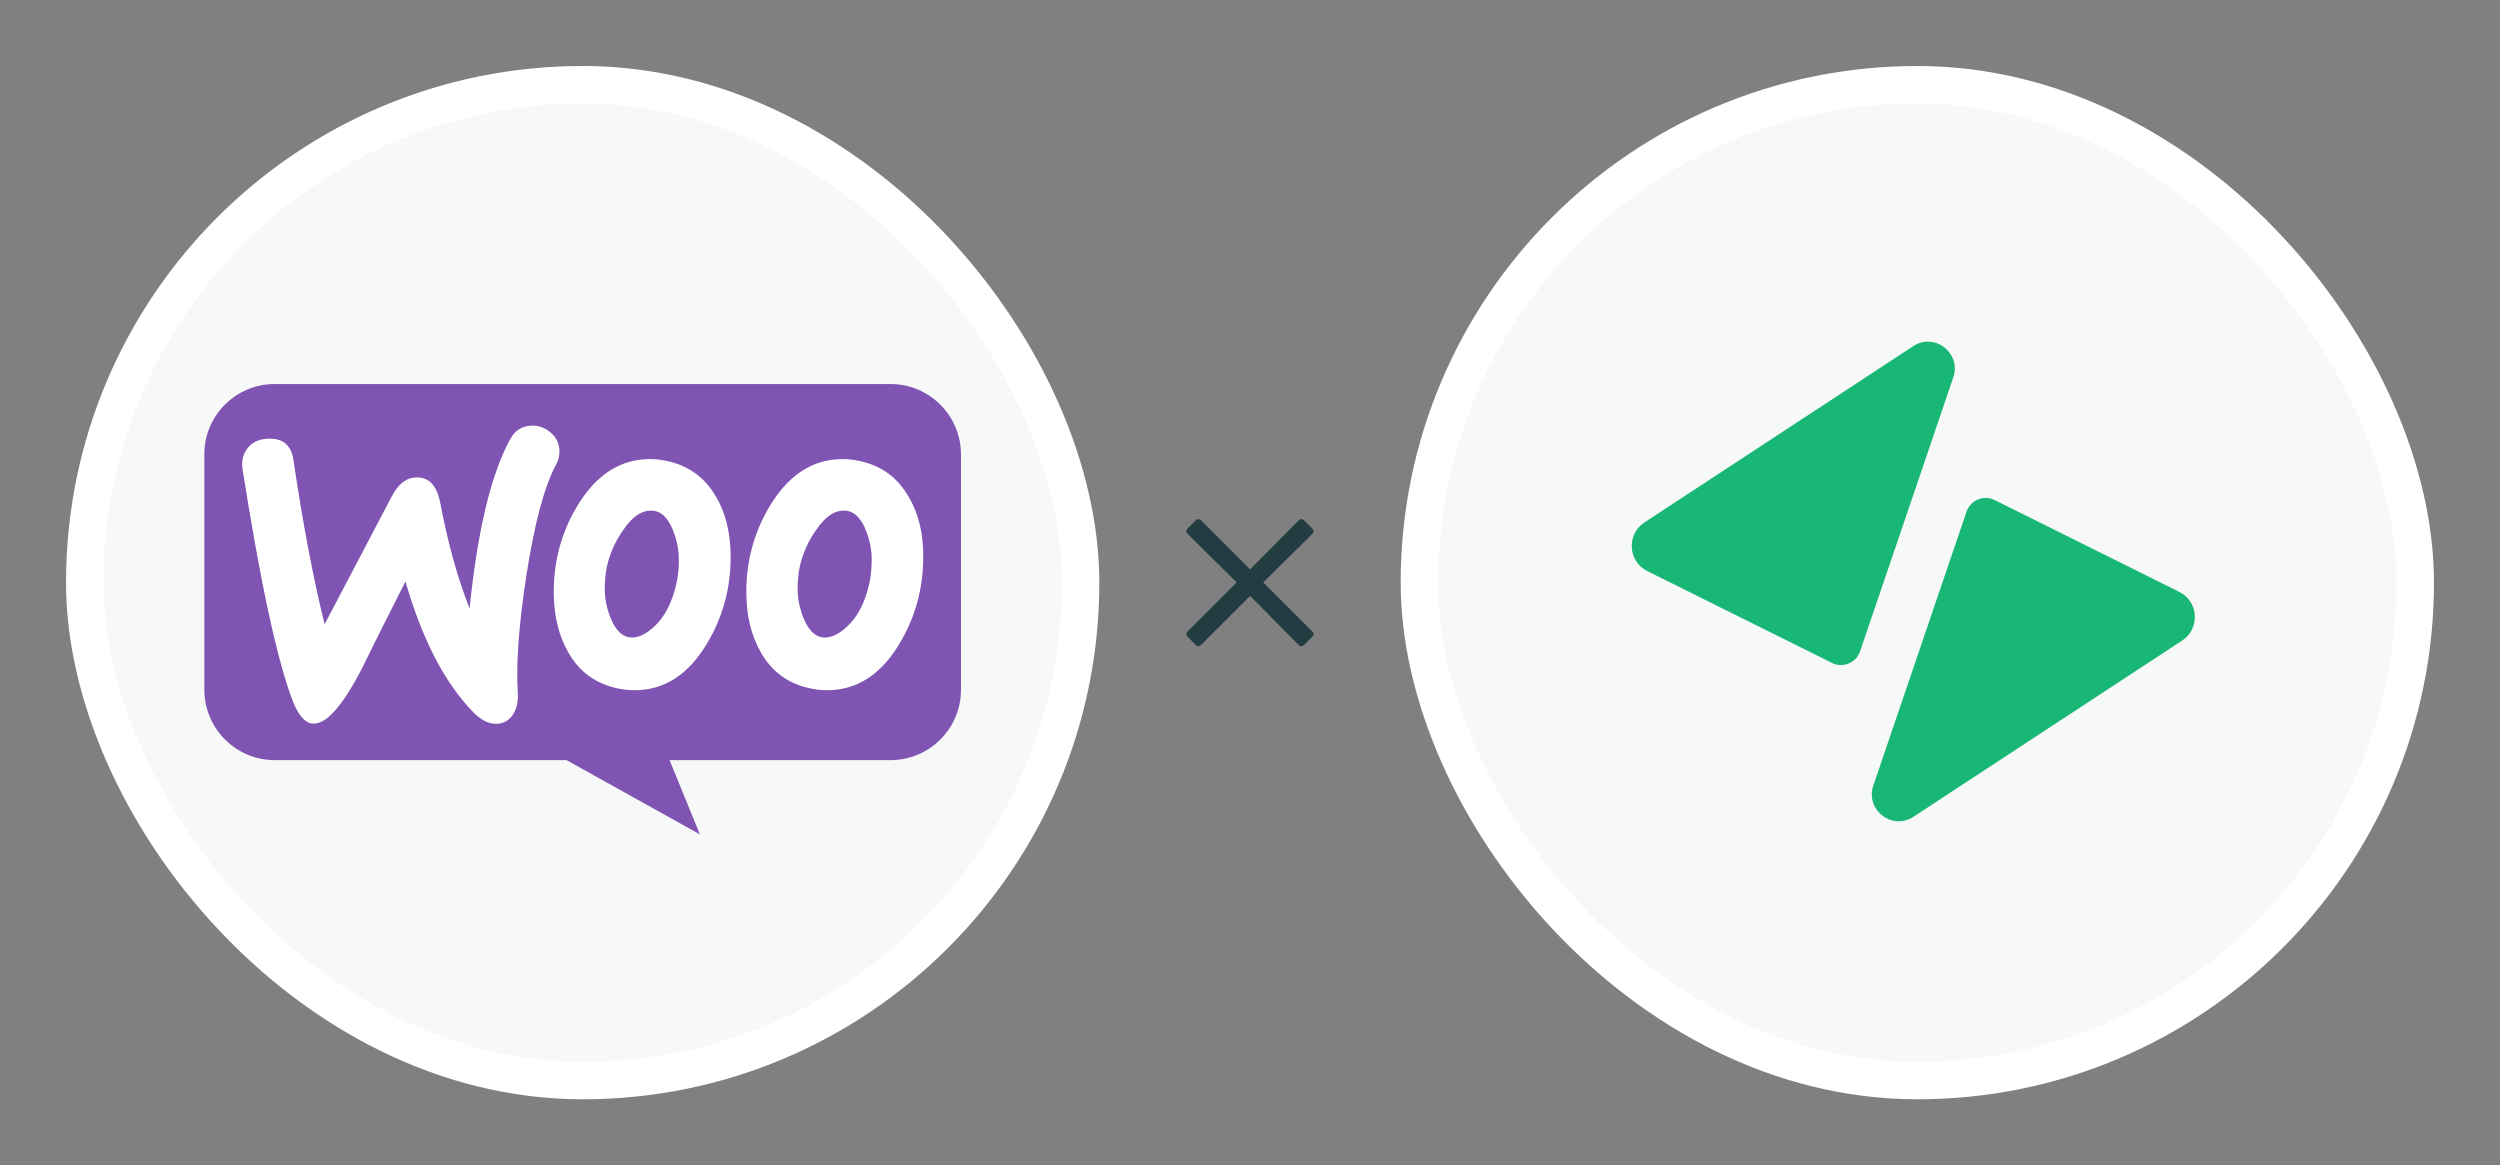 <?xml version="1.0" encoding="UTF-8"?>
<svg id="Ebene_1" data-name="Ebene 1" xmlns="http://www.w3.org/2000/svg" width="87.79mm" height="40.92mm" xmlns:xlink="http://www.w3.org/1999/xlink" viewBox="0 0 248.86 116">
  <rect x="0" y="0" width="248.86" height="116" fill="#808080" stroke="none"/>
  <defs>
    <clipPath id="clippath">
      <rect width="248.86" height="116" fill="none"/>
    </clipPath>
    <clipPath id="clippath-1">
      <rect x="162.43" y="34" width="56.06" height="47.78" fill="none"/>
    </clipPath>
  </defs>
  <g clip-path="url(#clippath)">
    <g>
      <g>
        <rect x="8.43" y="8.43" width="99.14" height="99.14" rx="49.57" ry="49.57" fill="#f7f8f8"/>
        <rect x="8.43" y="8.43" width="99.14" height="99.14" rx="49.57" ry="49.57" fill="none" stroke="#fff" stroke-width="3.72"/>
      </g>
      <rect x="34.43" y="30" width="48.71" height="55.29" fill="#f7f8f8"/>
      <path d="M125.75,57.98l4.08-4.04.83-.83c.12-.12.12-.32,0-.47l-.87-.87c-.16-.12-.36-.12-.48,0l-4.87,4.91-4.91-4.91c-.12-.12-.32-.12-.47,0l-.87.87c-.12.16-.12.36,0,.47l4.91,4.87-4.91,4.91c-.12.12-.12.32,0,.47l.87.87c.16.12.36.12.47,0l4.91-4.91,4.04,4.08.83.83c.12.12.32.12.48,0l.87-.87c.12-.16.12-.36,0-.47l-4.91-4.91Z" fill="#233c42"/>
      <g>
        <rect x="141.29" y="8.43" width="99.14" height="99.14" rx="49.57" ry="49.57" fill="#f7f8f8"/>
        <rect x="141.29" y="8.43" width="99.14" height="99.14" rx="49.57" ry="49.57" fill="none" stroke="#fff" stroke-width="3.72"/>
      </g>
      <g clip-path="url(#clippath-1)">
        <g>
          <path d="M194.44,37.57l-9.28,27.27c-.09.27-.24.52-.44.73-.2.21-.43.37-.7.48-.26.11-.55.16-.84.15-.29,0-.57-.08-.82-.21l-18.38-9.14c-1.93-.96-2.09-3.66-.29-4.84l26.76-17.55c2.13-1.4,4.81.7,3.99,3.11Z" fill="#19b776"/>
          <path d="M186.48,78.2l9.28-27.27c.09-.27.24-.52.44-.73.2-.21.43-.37.7-.48.26-.11.55-.16.84-.15.29.01.57.08.82.21l18.38,9.14c1.93.96,2.09,3.66.29,4.84l-26.76,17.55c-2.13,1.4-4.81-.7-3.99-3.11Z" fill="#19b776"/>
        </g>
      </g>
      <path d="M27.33,38.23h61.31c3.88,0,7.02,3.14,7.02,7.02v23.4c0,3.88-3.14,7.02-7.02,7.02h-21.99l3.02,7.39-13.27-7.39h-29.04c-3.88,0-7.02-3.14-7.02-7.02v-23.4c-.03-3.85,3.11-7.02,6.99-7.02h0Z" fill="#7f54b3"/>
      <path d="M24.63,44.63c.43-.58,1.07-.89,1.93-.95,1.56-.12,2.45.61,2.66,2.2.95,6.4,1.99,11.82,3.09,16.26l6.71-12.77c.61-1.16,1.38-1.78,2.3-1.84,1.35-.09,2.17.77,2.51,2.57.77,4.07,1.75,7.53,2.91,10.47.8-7.78,2.14-13.38,4.04-16.84.46-.86,1.13-1.29,2.02-1.35.7-.06,1.35.15,1.93.61.58.46.89,1.04.95,1.75.03.55-.06,1.01-.31,1.47-1.19,2.2-2.17,5.91-2.97,11.05-.77,4.99-1.04,8.88-.86,11.67.06.77-.06,1.44-.37,2.02-.37.67-.92,1.04-1.62,1.1-.8.06-1.62-.31-2.42-1.13-2.85-2.91-5.11-7.26-6.77-13.04-1.99,3.92-3.46,6.86-4.41,8.82-1.81,3.46-3.34,5.24-4.62,5.33-.83.06-1.53-.64-2.14-2.11-1.56-4.01-3.25-11.76-5.05-23.24-.12-.8.06-1.5.49-2.05h0ZM90.43,49.43c-1.1-1.93-2.73-3.09-4.9-3.55-.58-.12-1.13-.18-1.65-.18-2.94,0-5.33,1.53-7.2,4.59-1.59,2.6-2.39,5.48-2.39,8.63,0,2.36.49,4.38,1.47,6.06,1.1,1.93,2.73,3.09,4.9,3.55.58.12,1.13.18,1.65.18,2.97,0,5.36-1.53,7.2-4.59,1.59-2.63,2.39-5.51,2.39-8.67.03-2.39-.49-4.38-1.47-6.03ZM86.57,57.92c-.43,2.02-1.19,3.52-2.33,4.53-.89.8-1.71,1.13-2.48.98-.73-.15-1.35-.8-1.81-1.99-.37-.95-.55-1.9-.55-2.79,0-.77.06-1.53.21-2.24.28-1.26.8-2.48,1.62-3.64,1.01-1.5,2.08-2.11,3.18-1.9.73.15,1.35.8,1.81,1.99.37.95.55,1.9.55,2.79,0,.8-.06,1.56-.21,2.27h0ZM71.26,49.43c-1.1-1.93-2.76-3.09-4.9-3.55-.58-.12-1.13-.18-1.65-.18-2.94,0-5.33,1.53-7.2,4.59-1.59,2.6-2.39,5.48-2.39,8.63,0,2.36.49,4.38,1.47,6.06,1.1,1.93,2.73,3.09,4.9,3.55.58.12,1.13.18,1.65.18,2.97,0,5.36-1.53,7.2-4.59,1.59-2.63,2.39-5.51,2.39-8.67,0-2.39-.49-4.38-1.47-6.03ZM67.37,57.92c-.43,2.02-1.19,3.52-2.33,4.53-.89.8-1.71,1.13-2.48.98-.73-.15-1.35-.8-1.81-1.99-.37-.95-.55-1.9-.55-2.79,0-.77.06-1.53.21-2.24.28-1.26.8-2.48,1.62-3.64,1.01-1.5,2.08-2.11,3.18-1.9.73.15,1.35.8,1.81,1.99.37.95.55,1.9.55,2.79.03.8-.06,1.56-.21,2.27h0Z" fill="#fff"/>
    </g>
  </g>
</svg>